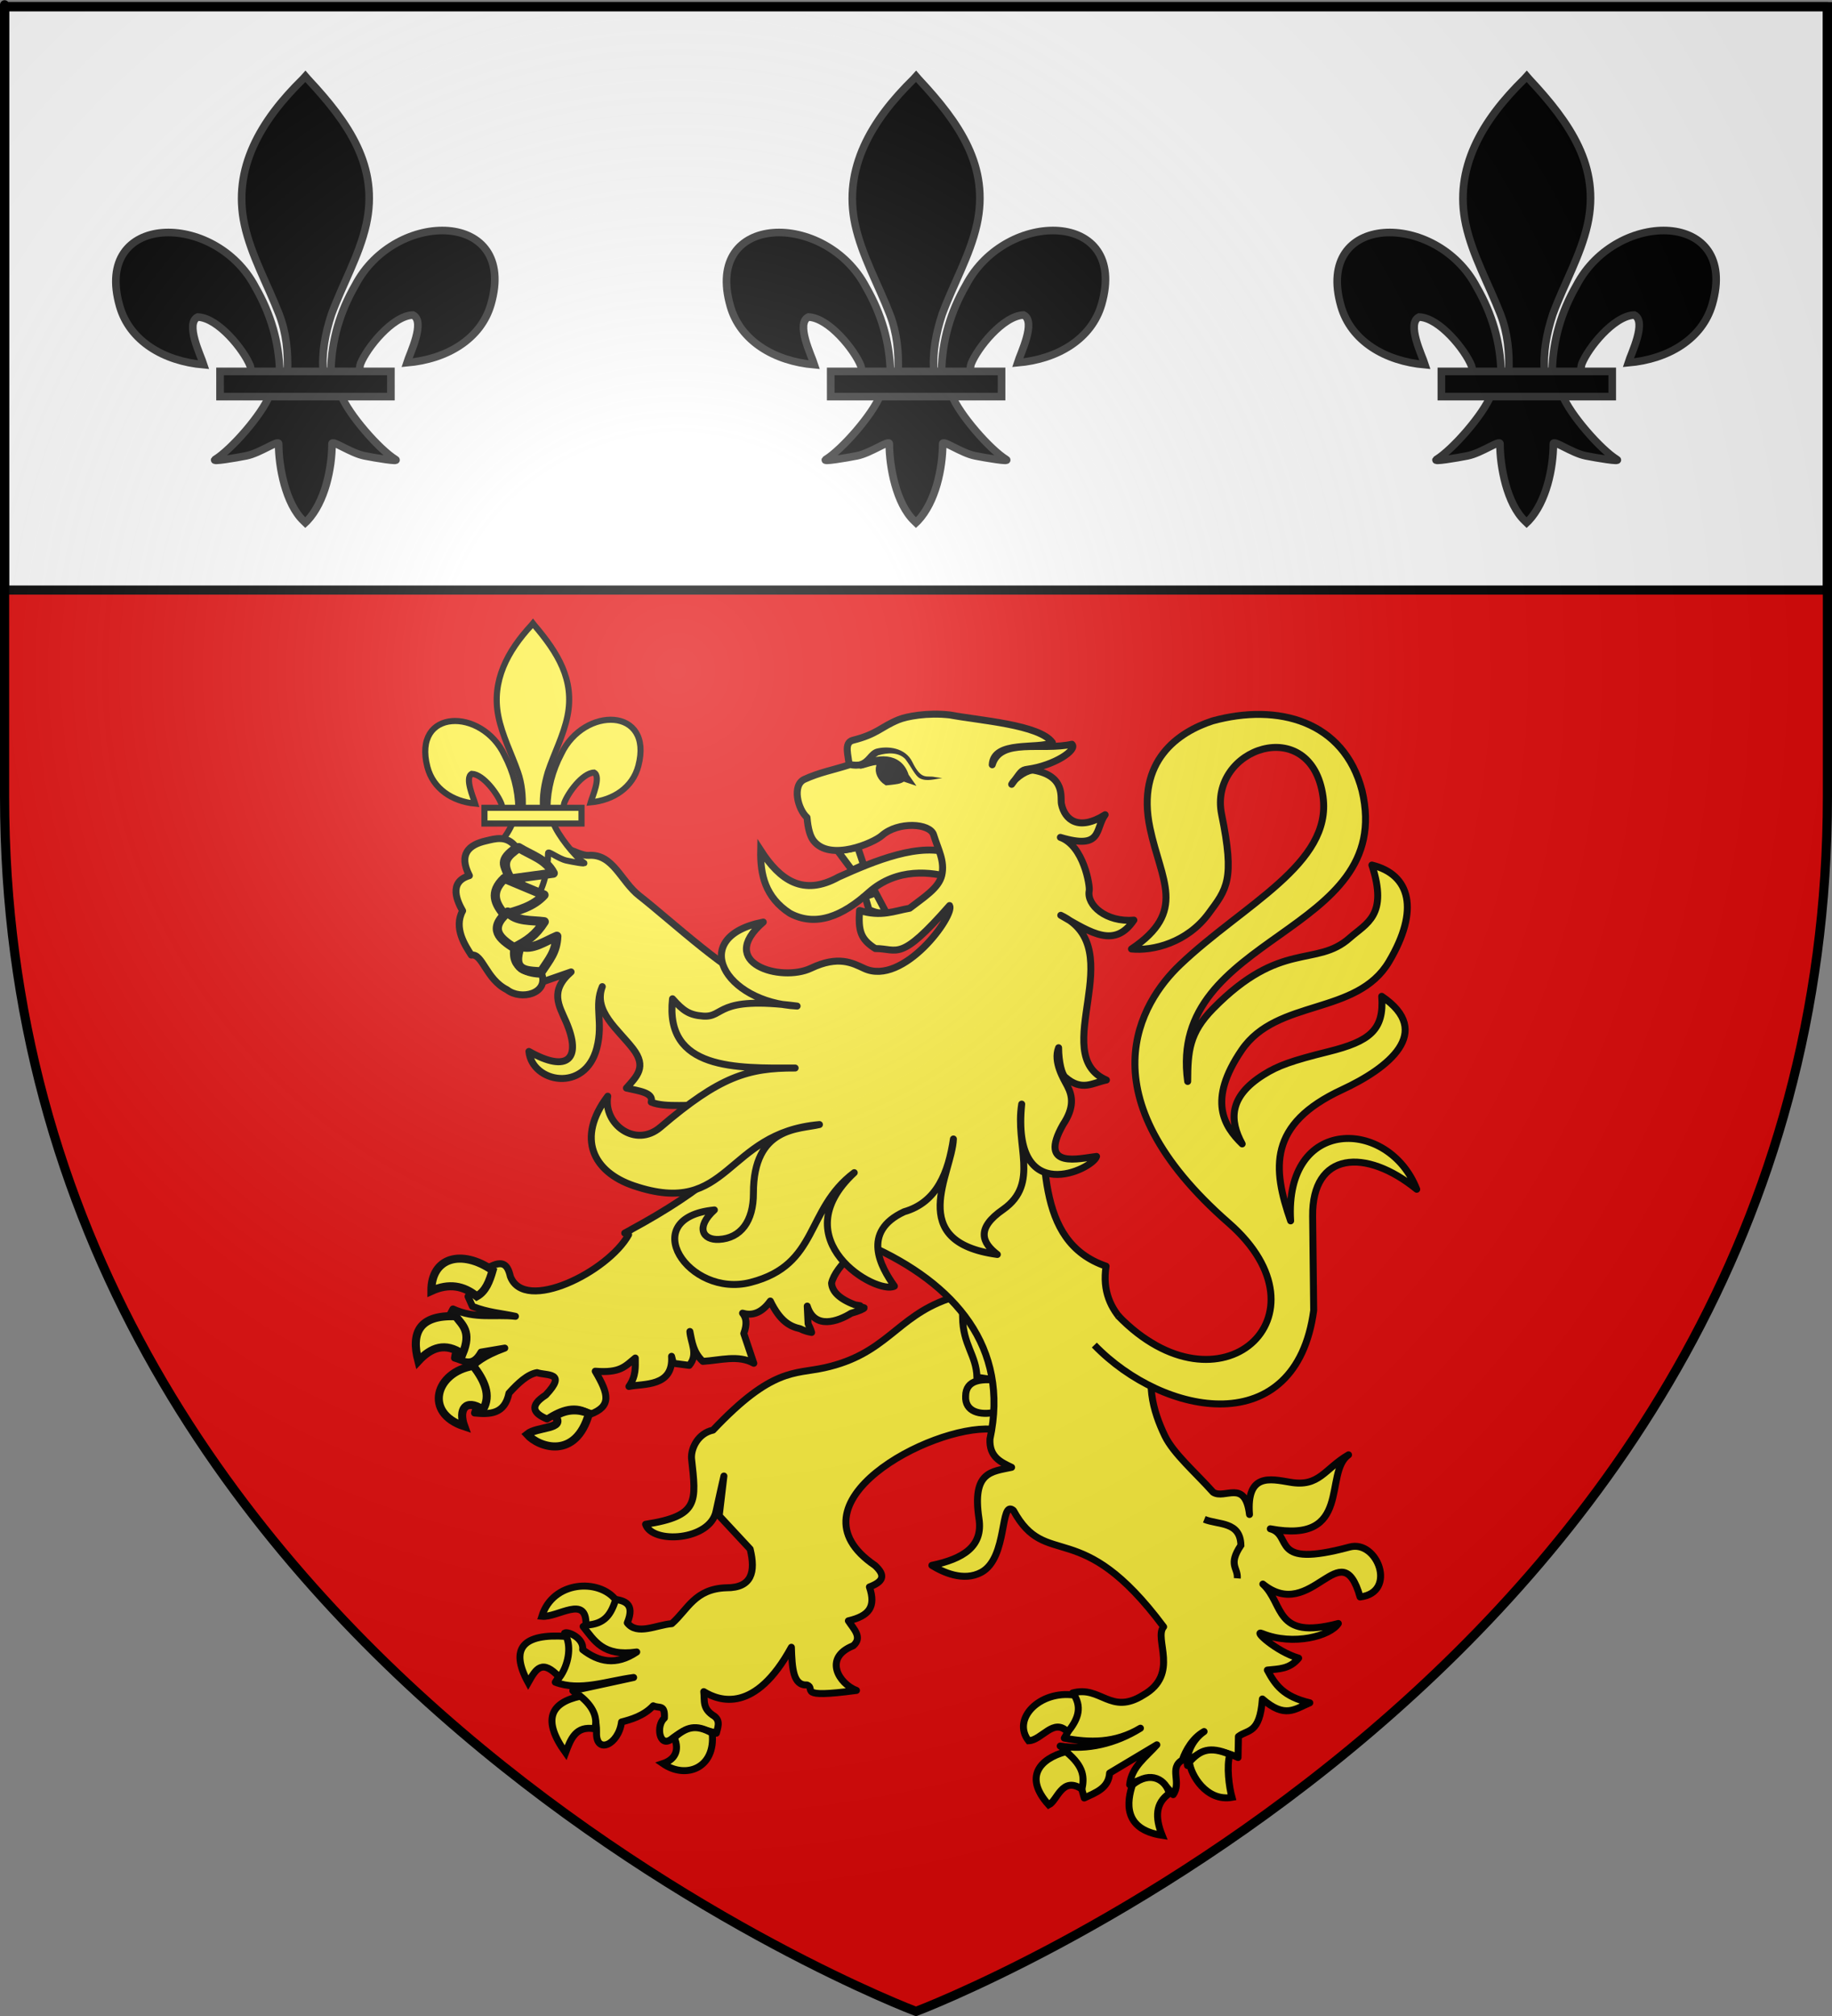<?xml version="1.0" encoding="UTF-8" standalone="no"?>
<svg
   xmlns:dc="http://purl.org/dc/elements/1.1/"
   xmlns:cc="http://creativecommons.org/ns#"
   xmlns:rdf="http://www.w3.org/1999/02/22-rdf-syntax-ns#"
   xmlns:svg="http://www.w3.org/2000/svg"
   xmlns="http://www.w3.org/2000/svg"
   xmlns:xlink="http://www.w3.org/1999/xlink"
   xmlns:sodipodi="http://sodipodi.sourceforge.net/DTD/sodipodi-0.dtd"
   xmlns:inkscape="http://www.inkscape.org/namespaces/inkscape"
   height="660"
   width="600"
   version="1.0"
   id="svg2"
   sodipodi:version="0.32"
   inkscape:version="0.46"
   sodipodi:docname="Blason_ville_fr_Bessan_old_(Hérault).svg"
   sodipodi:docbase="D:\Mes documents\Renaud-Notre Lapin"
   inkscape:export-filename="/Users/olivier/Desktop/Blason Rouge/Blason_Vide_3D.png"
   inkscape:export-xdpi="144"
   inkscape:export-ydpi="144"
   inkscape:output_extension="org.inkscape.output.svg.inkscape">
  <rect width="100%" height="100%" fill="#808080" stroke="none"/>
  <sodipodi:namedview
     inkscape:window-height="977"
     inkscape:window-width="1280"
     inkscape:pageshadow="2"
     inkscape:pageopacity="0.0"
     guidetolerance="10.0"
     gridtolerance="10.0"
     objecttolerance="10.0"
     borderopacity="1.0"
     bordercolor="#666666"
     pagecolor="#ffffff"
     id="base"
     showgrid="false"
     height="660px"
     inkscape:zoom="1.1621207"
     inkscape:cx="300.00013"
     inkscape:cy="330.00014"
     inkscape:window-x="-4"
     inkscape:window-y="-4"
     inkscape:current-layer="layer4"
     inkscape:object-nodes="true" />
  <desc
     id="desc4">Flag of Canton of Valais (Wallis)</desc>
  <defs
     id="defs6">
    <linearGradient
       id="linearGradient2893">
      <stop
         style="stop-color:white;stop-opacity:0.314;"
         offset="0"
         id="stop2895" />
      <stop
         id="stop2897"
         offset="0.19"
         style="stop-color:white;stop-opacity:0.251;" />
      <stop
         style="stop-color:#6b6b6b;stop-opacity:0.125;"
         offset="0.6"
         id="stop2901" />
      <stop
         style="stop-color:black;stop-opacity:0.125;"
         offset="1"
         id="stop2899" />
    </linearGradient>
    <radialGradient
       inkscape:collect="always"
       xlink:href="#linearGradient2893"
       id="radialGradient3163"
       gradientUnits="userSpaceOnUse"
       gradientTransform="matrix(1.353,0,0,1.349,-77.629,-85.747)"
       cx="221.445"
       cy="226.331"
       fx="221.445"
       fy="226.331"
       r="300" />
    <g
       id="f">
      <rect
         id="rect1964"
         style="fill:#28166f"
         y="-30"
         x="-50"
         height="60"
         width="100" />
      <g
         id="g1966"
         style="fill:#ffffff"
         transform="translate(0,-20)">
        <path
           id="path1968"
           d="M -1.212,27.818 C -1.212,22.175 -2.091,20.471 -4.542,13.98 C -5.709,10.888 -5.024,7.103 -2.858,3.601 C -2.082,2.346 -1.114,1.214 0,0 C 1.114,1.214 2.082,2.346 2.858,3.601 C 5.024,7.103 5.709,10.888 4.542,13.98 C 2.091,20.471 1.212,22.175 1.212,27.818 L -1.212,27.818 z" />
        <path
           id="rwi"
           d="M 2.922,27.672 C 2.922,21.721 5.239,17.829 8.501,16.66 C 9.949,16.141 11.808,16.387 13.519,18.107 C 15.638,20.236 16.255,26.1 10.036,27.228 C 10.694,26.272 10.655,24.147 9.322,23.441 C 8.331,22.916 7.209,23.188 6.646,23.564 C 5.822,24.116 4.917,25.67 4.967,27.672 L 2.922,27.672 z" />
        <path
           id="path1971"
           d="M 1.777,30.183 C 1.79,32.191 2.795,33.518 4.516,34.257 C 4.295,34.955 3.257,36.378 1.831,36.281 C 1.55,37.787 1.282,38.632 0,40 C -1.282,38.632 -1.55,37.787 -1.831,36.281 C -3.257,36.378 -4.295,34.955 -4.516,34.257 C -2.795,33.518 -1.79,32.191 -1.777,30.183 L 1.777,30.183 z" />
        <use
           xlink:href="#rwi"
           height="400"
           width="800"
           y="0"
           x="0"
           id="use1973"
           transform="scale(-1,1)" />
        <rect
           id="rect1975"
           y="27.331"
           x="-7.923"
           height="3.218"
           width="15.846" />
      </g>
    </g>
    <g
       id="s">
      <g
         id="c">
        <path
           id="t"
           d="M 0,0 L 0,1 L 0.5,1 L 0,0 z"
           transform="matrix(0.951,0.309,-0.309,0.951,0,-1)" />
        <use
           xlink:href="#t"
           transform="scale(-1,1)"
           id="use2144"
           x="0"
           y="0"
           width="810"
           height="540" />
      </g>
      <g
         id="a">
        <use
           xlink:href="#c"
           transform="matrix(0.309,0.951,-0.951,0.309,0,0)"
           id="use2147"
           x="0"
           y="0"
           width="810"
           height="540" />
        <use
           xlink:href="#c"
           transform="matrix(-0.809,0.588,-0.588,-0.809,0,0)"
           id="use2149"
           x="0"
           y="0"
           width="810"
           height="540" />
      </g>
      <use
         xlink:href="#a"
         transform="scale(-1,1)"
         id="use2151"
         x="0"
         y="0"
         width="810"
         height="540" />
    </g>
    <g
       id="s-4">
      <g
         id="c-6">
        <path
           id="t-0"
           d="M 0,0 L 0,1 L 0.5,1 L 0,0 z"
           transform="matrix(0.951,0.309,-0.309,0.951,0,-1)" />
        <use
           xlink:href="#t-0"
           transform="scale(-1,1)"
           id="use2144-7"
           x="0"
           y="0"
           width="810"
           height="540" />
      </g>
      <g
         id="a-1">
        <use
           xlink:href="#c-6"
           transform="matrix(0.309,0.951,-0.951,0.309,0,0)"
           id="use2147-7"
           x="0"
           y="0"
           width="810"
           height="540" />
        <use
           xlink:href="#c-6"
           transform="matrix(-0.809,0.588,-0.588,-0.809,0,0)"
           id="use2149-7"
           x="0"
           y="0"
           width="810"
           height="540" />
      </g>
      <use
         xlink:href="#a-1"
         transform="scale(-1,1)"
         id="use2151-7"
         x="0"
         y="0"
         width="810"
         height="540" />
    </g>
  </defs>
  <g
     inkscape:groupmode="layer"
     id="layer3"
     inkscape:label="Fond écu"
     style="display:inline">
    <path
       id="path2855"
       style="fill:#e20909;fill-opacity:1;fill-rule:evenodd;stroke:none;stroke-width:1px;stroke-linecap:butt;stroke-linejoin:miter;stroke-opacity:1"
       d="M 300,658.5 C 300,658.5 598.5,546.18 598.5,260.728 C 598.5,-24.723 598.5,2.176 598.5,2.176 L 1.5,2.176 L 1.5,260.728 C 1.5,546.18 300,658.5 300,658.5 z"
       sodipodi:nodetypes="cccccc" />
    <g
       id="g3714"
       transform="translate(212.95,-619.159)" />
    <g
       id="layer9"
       inkscape:label="Fond d'écu"
       transform="translate(212.95,-619.159)">
      <g
         transform="matrix(2,0,0,2,-732.892,-1853.188)"
         inkscape:label="Meubles"
         id="g2807" />
      <g
         transform="matrix(2,0,0,2,1696.976,-413.55)"
         inkscape:label="Meubles"
         id="g4626" />
      <g
         id="g5271"
         inkscape:label="Meubles"
         transform="matrix(2,0,0,2,-732.892,-453.188)" />
      <g
         id="g5273"
         inkscape:label="Reflet final"
         transform="matrix(2,0,0,2,-732.892,-453.188)" />
      <g
         id="g5275"
         inkscape:label="Contour final"
         transform="matrix(2,0,0,2,-732.892,-453.188)" />
    </g>
    <g
       id="layer6"
       inkscape:label="Reflet final"
       transform="translate(212.95,-619.159)" />
    <g
       id="layer5"
       inkscape:label="Contour final"
       transform="translate(212.95,-619.159)" />
    <rect
       style="opacity:1;fill:#ffffff;fill-opacity:1;stroke:#000000;stroke-width:3;stroke-linecap:round;stroke-linejoin:round;stroke-miterlimit:4;stroke-dasharray:none;stroke-opacity:1"
       id="rect3444"
       width="597"
       height="191"
       x="1.5"
       y="2.176" />
    <g
       transform="matrix(1.952,0,0,1.952,-1161.604,-1621.006)"
       inkscape:label="Meubles"
       id="g5041" />
    <g
       transform="matrix(1.952,0,0,1.952,1209.948,-215.919)"
       inkscape:label="Meubles"
       id="g5043" />
  </g>
  <g
     inkscape:groupmode="layer"
     id="layer4"
     inkscape:label="Meubles">
    <g
       id="g6237">
      <path
         style="fill:#fcef3c;fill-opacity:1;stroke:#000000;stroke-width:2.28;stroke-miterlimit:4;stroke-dasharray:none;stroke-opacity:1"
         d="M 249.131,278.385 C 248.975,286.359 250.615,293.745 258.726,299.015 C 267.229,303.522 275.899,299.958 284.626,292.073 C 293.849,283.963 304.943,285.386 311.949,287.397 C 313.102,283.646 311.687,282.122 312.001,279.611 C 301.529,275.473 286.281,281.895 274.673,287.108 C 263.052,293.564 255.435,288.154 249.131,278.385 z"
         id="path5515"
         sodipodi:nodetypes="ccccccc" />
      <path
         sodipodi:nodetypes="cscccsccccccccccccccccccccccccccccccccc"
         id="path5517"
         d="M 310.513,425.226 C 293.391,431.24 290.37,443.304 269.993,447.791 C 260.135,449.962 252.961,447.646 233.525,468.191 C 228.629,469.247 226.299,474.054 226.478,477.433 C 228.03,491.642 229.073,496.306 211.433,499.023 C 213.582,505.578 232.646,504.427 234.532,494.69 C 234.827,493.168 237.09,483.227 237.09,483.227 L 235.545,496.236 L 245.681,507.138 C 247.524,514.659 246.225,519.842 237.915,519.811 C 227.517,520.119 225.222,527.022 220.019,531.557 C 215.023,531.945 208.674,535.488 205.443,531.295 C 208.123,524.805 204.348,524.051 201.109,523.52 C 200.144,527.455 196.394,530.296 190.979,532.484 C 194.675,537.076 197.481,542.415 208.538,540.83 C 201.74,545.411 195.983,544.05 190.828,540.059 C 191.319,536.224 185.867,533.962 184.901,534.648 C 187.237,540.687 185.219,545.84 181.862,550.721 C 189.924,553.815 198.886,550.307 207.525,549.176 L 187.603,553.503 C 191.024,557.02 195.54,559.201 195.369,567.103 C 195.096,574.546 202.604,571.243 203.56,563.745 C 206.573,562.94 210.737,561.827 213.941,558.449 C 215.989,559.392 217.827,557.877 217.599,562.467 C 214.771,564.94 215.939,572.065 219.687,569.498 C 225.399,564.987 228.28,565.545 234.626,567.413 C 234.953,565.764 236.109,563.534 234,561.885 C 229.887,559.37 230.85,556.899 230.486,553.812 C 235.663,556.961 247.29,561.028 259.188,539.284 C 259.416,546.163 259.741,551.876 264.294,551.626 C 267.478,552.766 260.282,556.133 280.503,553.413 C 274.84,551.294 269.473,542.748 279.442,538.781 C 282.572,536.064 279.622,533.347 277.847,530.63 C 284.617,529.032 286.978,526.087 284.744,519.544 C 289.2,517.84 290.217,515.864 286.577,512.513 C 256.715,492.261 304.708,466.558 324.696,467.882 L 341.579,457.991 L 330.774,424.299 L 310.513,425.226 z"
         style="fill:#fcef3c;fill-opacity:1;stroke:#000000;stroke-width:2.28;stroke-linejoin:round;stroke-miterlimit:4;stroke-dasharray:none;stroke-opacity:1" />
      <path
         sodipodi:nodetypes="cccccc"
         id="path5523"
         d="M 315.241,431.057 C 315.355,440.43 319.744,443.489 319.968,450.882 L 328.532,452.16 C 321.502,451.065 316.309,451.636 316.254,457.064 C 315.986,462.195 320.983,463.457 326.046,462.318 C 332.224,441.931 319.072,429.86 315.241,431.057 z"
         style="fill:#fcef3c;fill-opacity:1;stroke:#000000;stroke-width:2.28;stroke-miterlimit:4;stroke-dasharray:none;stroke-opacity:1" />
      <path
         sodipodi:nodetypes="cccccscscsccccccscccccccccccccccccccccccccccccccccccccccsccccccscscccccccccccccccccccccscccscccccsccccssc"
         id="path8886"
         d="M 175.005,274.875 C 174.614,274.903 174.216,274.975 173.849,275.062 L 159.801,299.357 L 173.755,322.812 L 187.036,318.188 C 179.884,324.409 183.118,329.27 185.349,334.406 C 190.658,346.632 186.011,351.422 173.224,344.219 C 174.222,354.414 191.62,357.982 195.474,343.062 C 197.666,334.578 194.487,329.421 197.255,323 C 194.26,331.052 202.358,336.911 207.318,343.344 C 211.934,349.332 208.54,352.383 205.161,356.219 C 209.132,357.17 214.164,357.642 213.286,360.812 C 217.748,362.786 227.149,361.363 231.661,362.094 L 235.13,383.906 L 234.63,384.062 C 227.657,390.098 218.262,396.26 206.693,402.531 C 206.689,402.54 206.696,402.554 206.693,402.562 C 205.998,402.94 205.294,403.313 204.599,403.688 L 205.88,404.219 C 199.143,416.388 171.759,430.014 167.161,417.906 C 166.19,413.789 164.566,412.05 158.693,415.75 C 158.124,418.515 159.163,421.129 153.286,424.438 L 154.724,427.688 C 159.946,429.731 164.151,429.919 168.818,430.938 C 162.01,430.194 155.725,431.899 148.349,428.531 L 146.724,431.562 C 153.676,435.9 149.323,440.257 148.849,444.594 C 151.749,445.382 154.636,447.87 157.536,442.656 L 165.318,441.344 C 157.935,444.056 156.11,446.123 153.536,448.281 C 159.317,453.448 156.865,457.983 155.411,462.594 C 160.503,463.082 165.299,462.995 166.693,456.094 C 169.749,452.716 172.824,449.888 175.88,449.375 C 179.049,450.447 185.89,449.121 178.724,456.719 C 173.145,460.313 174.755,462.695 179.161,464.562 C 183.864,461.534 188.584,459.753 193.286,463.031 C 200.328,460.393 199.413,456.458 194.943,448.906 C 203.214,449.568 204.695,447.32 208.068,444.594 C 208.061,447.541 208.394,450.403 205.974,453.906 C 210.669,452.91 220.629,454.163 219.943,444.031 L 220.536,446.312 L 225.724,447 C 228.849,443.313 226.162,439.593 225.943,435.906 C 226.626,439.327 227.087,442.825 230.193,445.688 C 235.856,445.357 241.791,443.463 246.88,446.312 L 243.599,436.562 C 244.751,433.441 244.445,431.416 243.193,429.906 C 245.92,430.719 249.157,430.286 252.286,425.938 C 255.538,432.643 258.79,434.271 262.036,435 C 263.313,435.645 264.593,436.01 265.818,436.219 C 265.495,435.055 265.074,434.246 264.661,433.406 L 264.38,427.594 C 266.815,435.4 274.493,432.597 278.755,429.938 C 281.274,429.242 283.099,428.407 283.036,428.156 C 282.544,428.017 282.053,427.865 281.599,427.719 C 281.672,427.614 281.705,427.52 281.693,427.469 C 281.135,427.389 280.6,427.284 280.099,427.188 C 280.054,427.179 280.018,427.165 279.974,427.156 C 274.731,425.177 272.505,422.692 272.349,420.062 C 272.976,417.208 275.621,413.959 278.599,411 C 280.278,409.766 282.19,408.593 284.255,407.531 C 313.025,420.222 330.652,441.204 324.224,471.125 C 323.959,476.895 327.629,478.626 331.318,480.375 C 324.748,481.812 318.28,481.712 320.63,497.219 C 322.011,506.334 315.37,510.349 305.193,512.469 C 308.736,514.675 315.543,517.896 321.38,514.75 C 330.223,509.984 327.364,490.68 331.911,494.5 C 342.805,514.4 353.684,495.748 381.099,532.594 C 377.779,536.419 386.494,548.085 374.474,554.906 C 363.692,561.69 360.538,551.715 351.286,554.25 C 352.516,559.876 351.831,563.817 348.568,569.031 C 356.888,570.596 365.185,570.76 373.505,565.781 C 365.334,570.852 356.1,573.019 347.224,571.625 C 352.167,574.409 353.369,582.873 355.099,588.625 C 358.907,586.852 363.078,585.423 363.411,580.469 L 378.88,571.219 C 375.368,575.217 370.581,578.383 369.974,584.281 C 376.156,580.654 380.627,582.636 384.224,587.531 C 387.095,583.442 382.757,578.847 387.224,576.219 C 388.304,572.995 390.686,568.916 394.349,566.875 C 390.141,569.776 388.351,574.846 388.911,578 C 388.425,576.478 394.576,570.262 405.474,575.375 L 405.599,568.5 C 408.599,566.117 412.588,567.831 413.443,556.219 C 420.872,562.69 424.021,559.535 428.974,557.469 C 420.307,555.413 417.672,551.632 415.068,546.75 C 418.917,546.337 422.345,546.465 425.318,542.844 C 417.85,540.659 410.22,533.513 413.349,534.781 C 423.626,538.947 435.739,535.551 438.318,531.5 C 417.192,537.105 420.671,525.079 413.599,518.594 C 429.651,531.587 439.2,500.993 445.443,522.812 C 457.684,521.395 451.165,503.997 442.005,506.469 C 415.358,513.66 423.716,502.598 416.036,500.5 C 443.126,505.575 433.354,482.151 441.661,476.281 C 433.703,480.92 432.135,486.937 422.505,485.25 C 415.98,484.161 408.188,482.196 409.224,495.812 C 407.806,484.044 401.115,491.014 397.318,488.531 C 391.525,482.051 384.3,475.864 381.505,470.062 C 377.647,462.053 374.509,451.468 379.724,441.25 C 374.221,437.697 359.655,430.958 362.255,414.531 C 338.35,406.35 342.971,377.717 340.036,354.156 L 248.036,321.375 C 240.859,321.003 219.385,301.047 209.443,293.312 C 203.267,288.508 200.845,279.457 192.755,280.031 C 189.226,280.282 180.87,274.45 175.005,274.875 z"
         style="fill:#fcef3c;fill-opacity:1;stroke:#000000;stroke-width:2.28;stroke-linejoin:round;stroke-miterlimit:4;stroke-dasharray:none;stroke-opacity:1" />
      <path
         sodipodi:nodetypes="cssssscscccsscsscsscsccscc"
         id="path5521"
         d="M 366.209,430.76 C 399.371,464.985 437.259,430.852 402.442,400.405 C 354.707,358.661 373.563,328.162 386.449,315.878 C 407.153,296.141 436.353,282.887 433.303,260.797 C 429.511,233.328 395.636,244.852 400.105,266.673 C 404.502,288.149 401.758,291.065 395.819,299.093 C 388.786,308.6 377.635,311.397 370.571,310.676 C 388.939,298.328 380.261,288.382 376.635,271.091 C 372.003,249.002 386.01,239.645 397.083,236.019 C 418.532,230.12 440.226,236.009 446.092,258.878 C 457.298,306.505 382.08,305.376 388.976,354.045 C 389.025,344.119 389.476,338.183 397.283,330.228 C 419.55,307.536 430.997,316.89 442.074,307.048 C 447.49,302.235 454.721,299.744 449.306,283.202 C 461.958,286.294 464.952,297.906 454.92,314.817 C 444.372,332.596 418.268,326.813 406.688,343.739 C 395.341,360.326 400.976,368.789 406.828,374.496 C 402.628,366.796 402.381,359.073 413.803,351.873 C 418.596,348.85 423.065,347.267 435.072,344.283 C 448.599,340.922 453.376,337.228 452.523,326.174 C 469.793,337.854 454.624,349.755 439.558,356.741 C 415.227,368.022 416.745,382.541 422.7,399.692 C 420.569,365.305 454.883,365.971 463.995,389.35 C 447.298,375.758 429.663,376.994 429.902,398.186 L 430.249,429.017 C 424.488,471.831 381.32,464.014 358.409,440.346"
         style="fill:#fcef3c;fill-opacity:1;stroke:#000000;stroke-width:2.28;stroke-linejoin:round;stroke-miterlimit:4;stroke-dasharray:none;stroke-opacity:1" />
      <path
         sodipodi:nodetypes="ccc"
         id="path5525"
         d="M 394.424,497.401 C 399.118,499.305 406.222,498 406.411,505.902 C 402.075,512.394 405.516,513.192 405.229,516.72"
         style="opacity:0.98;fill:none;fill-opacity:1;stroke:#000000;stroke-width:2.28;stroke-miterlimit:4;stroke-dasharray:none;stroke-opacity:1" />
      <g
         transform="translate(692.38,14)"
         id="g5194">
        <path
           style="fill:#fcef3c;fill-opacity:1;stroke:#000000;stroke-width:2.28;stroke-linejoin:miter;stroke-miterlimit:4;stroke-dasharray:none;stroke-opacity:1"
           d="M -490.728,509.758 C -496.191,502.758 -511.311,503.456 -514.92,515.144 C -509.74,515.66 -500.134,507.842 -500.476,518.047 C -494.164,517.692 -492.338,514.48 -490.728,509.758 z"
           id="path5549"
           sodipodi:nodetypes="cccc" />
        <path
           style="fill:#fcef3c;fill-opacity:1;stroke:#000000;stroke-width:2.28;stroke-miterlimit:4;stroke-dasharray:none;stroke-opacity:1"
           d="M -509.128,535.15 C -514.812,529.046 -516.774,532.197 -519.391,536.855 C -525.614,525.484 -520.942,520.762 -506.95,521.728 C -505.281,525.311 -506.171,531.035 -509.128,535.15 z"
           id="path5551"
           sodipodi:nodetypes="cccc" />
        <path
           style="fill:#fcef3c;fill-opacity:1;stroke:#000000;stroke-width:2.28;stroke-miterlimit:4;stroke-dasharray:none;stroke-opacity:1"
           d="M -502.284,541.304 C -512.233,543.436 -514.81,549.142 -507.144,559.811 C -505.482,555.354 -503.833,550.881 -497.619,551.981 C -496.491,548.34 -498.156,544.624 -502.284,541.304 z"
           id="path5553"
           sodipodi:nodetypes="cccc" />
        <path
           style="fill:#fcef3c;fill-opacity:1;stroke:#000000;stroke-width:2.28;stroke-miterlimit:4;stroke-dasharray:none;stroke-opacity:1"
           d="M -471.569,554.828 C -469.622,559.368 -471.637,562.166 -475.262,563.37 C -467.737,568.579 -457.969,564.864 -459.127,553.404 C -464.53,550.348 -467.544,551.423 -471.569,554.828 z"
           id="path5555"
           sodipodi:nodetypes="cccc" />
      </g>
      <g
         transform="translate(692.38,14)"
         id="g5204">
        <path
           style="fill:#fcef3c;fill-opacity:1;stroke:#000000;stroke-width:2.28;stroke-miterlimit:4;stroke-dasharray:none;stroke-opacity:1"
           d="M -340.542,540.948 C -337.77,545.596 -339.783,549.4 -342.68,553.049 C -347.311,548.161 -351.184,555.767 -355.511,555.896 C -361.108,548.723 -351.829,539.311 -340.542,540.948 z"
           id="path5559"
           sodipodi:nodetypes="cccc" />
        <path
           style="fill:#fcef3c;fill-opacity:1;stroke:#000000;stroke-width:2.28;stroke-miterlimit:4;stroke-dasharray:none;stroke-opacity:1"
           d="M -338.015,571.734 C -337.333,568.085 -337.071,564.54 -343.264,559.455 C -351.874,561.777 -357.147,567.781 -348.901,576.895 C -346.04,575.505 -344.604,567.357 -338.015,571.734 z"
           id="path5561"
           sodipodi:nodetypes="cccc" />
        <path
           style="fill:#fcef3c;fill-opacity:1;stroke:#000000;stroke-width:2.28;stroke-miterlimit:4;stroke-dasharray:none;stroke-opacity:1"
           d="M -321.491,570.31 C -315.45,565.394 -310.399,568.864 -309.438,573.157 C -313.96,576.31 -314.128,580.95 -311.77,586.86 C -324.834,584.876 -323.217,575.554 -321.491,570.31 z"
           id="path5563"
           sodipodi:nodetypes="cccc" />
        <path
           style="fill:#fcef3c;fill-opacity:1;stroke:#000000;stroke-width:2.28;stroke-miterlimit:4;stroke-dasharray:none;stroke-opacity:1"
           d="M -289.609,560.345 C -290.701,564.332 -289.874,570.905 -288.893,574.418 C -297.296,575.905 -302.48,566.937 -302.828,562.836 C -299.326,558.948 -296.22,557.592 -289.609,560.345 z"
           id="path5565"
           sodipodi:nodetypes="cccc" />
      </g>
      <path
         sodipodi:nodetypes="ccccc"
         style="fill:#fcef3c;fill-opacity:1;stroke:#000000;stroke-width:2.28;stroke-miterlimit:4;stroke-dasharray:none;stroke-opacity:1"
         d="M 290.384,299.068 L 286.814,292.33 L 283.337,293.532 L 284.595,297.827 C 287.848,299.233 287.631,298.661 290.384,299.068 z"
         id="path5567" />
      <path
         sodipodi:nodetypes="ccccc"
         id="path5569"
         d="M 274.384,278.611 L 280.924,277.421 L 282.846,283.138 L 279.06,284.874 L 274.384,278.611 z"
         style="fill:#fcef3c;fill-opacity:1;stroke:#000000;stroke-width:2.28;stroke-miterlimit:4;stroke-dasharray:none;stroke-opacity:1" />
      <path
         sodipodi:nodetypes="csscscssccccscssccscccscscccccccccscsscscsccsccssccccss"
         id="path5571"
         d="M 305.771,273.304 C 304.604,269.484 294.169,268.826 288.81,273.559 C 286.119,275.936 271.845,282.206 266.441,275.226 C 265.311,273.766 264.603,271.203 264.308,267.632 C 261.252,264.932 259.354,257.034 263.43,255.144 C 268.265,252.904 273.18,251.994 278.056,250.419 C 278.017,247.717 276.158,243.145 279.329,242.347 C 287.341,240.331 288.382,238.065 294.187,235.653 C 296.938,234.51 303.738,233.241 311.066,234.057 C 320.904,235.902 340.417,237.225 344.653,243.072 C 340.003,245.445 325.397,242.207 324.967,250.375 C 327.642,241.398 341.167,245.866 351.053,243.651 C 353.029,245.464 345.26,250.646 336.615,251.818 C 334.276,252.135 334.446,252.719 331.331,256.769 C 332.726,254.253 336.827,251.85 338.573,252.164 C 349.13,254.059 347.208,261.176 347.642,263.246 C 348.72,268.38 353.228,272.213 361.95,266.726 C 358.531,271.367 361.26,278.321 347.285,274.142 C 354.947,276.88 357.029,290.075 356.732,291.576 C 355.802,296.274 362.26,302.028 371.357,301.223 C 365.129,310.404 357.734,305.673 347.41,299.649 C 370.571,310.676 342.941,345.152 362.363,353.586 C 357.953,354.429 354.332,357.505 348.797,352.581 C 347.795,351.689 346.73,347.829 346.701,343.01 C 344.838,347.663 348.45,353.357 349.617,355.621 C 351.293,358.869 351.868,362.591 348.167,368.156 C 339.705,383.074 353.839,379.156 359.136,378.591 C 358.01,382.714 331.181,395.804 334.617,361.462 C 332.374,374.98 340.636,387.397 328.599,395.916 C 319.411,402.245 321.755,406.938 326.634,410.691 C 296.296,406.562 311.821,384.135 312.253,372.881 C 310.621,383.645 306.97,393.605 296.122,396.704 C 281.942,403.281 288.501,414.831 292.93,421.063 C 287.111,424.048 256.072,405.993 279.776,383.906 C 263.595,396.054 268.343,414.014 245.864,419.819 C 225.38,425.109 208.202,398.623 233.964,396.113 C 227.667,401.847 230.196,406.044 235.47,405.761 C 242.596,405.378 246.77,399.826 246.753,390.638 C 246.71,368.669 261.836,369.764 268.377,368.156 C 237.203,370.84 239.127,398.908 207.554,388.195 C 194.243,383.678 188.649,372.611 199.044,358.877 C 197.485,367.983 208.109,376.029 216.323,369.006 C 235.747,352.399 245.046,349.584 260.419,349.649 C 241.166,349.73 217.667,350.375 220.255,326.982 C 223.729,330.913 225.76,332.325 230.276,332.65 C 237.499,333.17 234.024,325.888 261.064,329.37 C 237.184,328.175 225.14,306.728 249.987,301.868 C 234.382,315.342 255.773,321.626 265.568,316.991 C 274.609,312.711 279.192,315.274 283.032,317.05 C 295.899,322.998 312.866,299.506 310.997,296.465 C 294.554,315.213 294.22,310.529 286.667,310.536 C 281.836,307.47 281.062,304.726 281.513,298.065 C 288.627,300.285 293.022,298.184 297.907,297.345 C 302.426,293.827 307.472,290.776 308.432,286.569 C 309.503,281.879 307.242,278.121 305.771,273.304 z"
         style="fill:#fcef3c;fill-opacity:1;stroke:#000000;stroke-width:2.28;stroke-linejoin:round;stroke-miterlimit:4;stroke-dasharray:none;stroke-opacity:1" />
      <path
         sodipodi:nodetypes="ccccccscc"
         id="path5573"
         style="fill:#000000;stroke:#000000;stroke-width:1.824"
         d="M 281.642,250.761 C 287.031,247.612 294.652,247.005 296.76,254.054 L 297.799,255.53 L 295.853,254.878 C 294.794,255.805 293.283,255.832 291.922,256.026 L 290.335,256.192 C 288.294,254.871 287.298,252.629 287.879,250.927 C 288.886,247.981 283.207,250.714 281.642,250.761 L 281.642,250.761 z" />
      <path
         sodipodi:nodetypes="cccccccsccsc"
         id="path5579"
         d="M 286.837,245.16 C 284.261,246.137 283.874,248.711 281.185,249.34 C 280.026,249.466 278.976,249.245 278.976,249.245 L 278.525,251.477 C 278.525,251.477 279.858,251.767 281.422,251.596 C 284.591,251.627 285.31,248.534 287.669,247.274 C 290.606,246.394 294.251,246.167 296.504,248.509 C 298.759,251.512 299.746,254.041 301.294,254.822 C 303.55,255.962 306.171,254.995 308.609,254.746 L 306.194,254.399 C 303.539,253.776 301.829,255.684 298.8,249.452 C 296.5,244.721 290.655,244.099 286.837,245.16 z"
         style="fill:#000000;fill-opacity:1;stroke:none;stroke-width:3;stroke-linecap:round;stroke-linejoin:round;stroke-miterlimit:4;stroke-dasharray:none;stroke-opacity:1" />
      <g
         transform="translate(692.38,14)"
         id="g5184">
        <path
           sodipodi:nodetypes="cccc"
           id="path4269"
           d="M -536.242,410.386 C -540.492,406.898 -545.367,405.989 -551.101,408.62 C -551.143,397.653 -541.21,394.874 -531.042,401.908 C -532.067,405.408 -533.268,408.74 -536.242,410.386 z"
           style="fill:#fcef3c;fill-opacity:1;stroke:#000000;stroke-width:2.641;stroke-miterlimit:4;stroke-dasharray:none;stroke-opacity:1" />
        <path
           sodipodi:nodetypes="cccc"
           id="path4271"
           d="M -555.373,431.581 C -557.855,422.171 -554.975,416.454 -543.115,416.921 C -540.982,419.841 -537.82,421.871 -540.886,429.285 C -546.542,425.333 -551.199,427.079 -555.373,431.581 z"
           style="fill:#fcef3c;fill-opacity:1;stroke:#000000;stroke-width:2.641;stroke-miterlimit:4;stroke-dasharray:none;stroke-opacity:1" />
        <path
           sodipodi:nodetypes="cccc"
           id="path4273"
           d="M -537.357,433.171 C -533.766,437.939 -531.408,442.708 -534.199,447.477 C -540.009,443.682 -542.302,447.52 -540.329,452.953 C -553.733,448.569 -549.691,435.141 -537.357,433.171 z"
           style="fill:#fcef3c;fill-opacity:1;stroke:#000000;stroke-width:2.641;stroke-miterlimit:4;stroke-dasharray:none;stroke-opacity:1" />
        <path
           sodipodi:nodetypes="cccc"
           id="path4275"
           d="M -510.61,449.597 C -506.62,447.21 -502.962,447.342 -499.466,448.714 C -503.807,464.084 -515.954,459.828 -519.712,455.602 C -516.557,452.983 -507.003,453.93 -510.61,449.597 z"
           style="fill:#fcef3c;fill-opacity:1;stroke:#000000;stroke-width:2.641;stroke-miterlimit:4;stroke-dasharray:none;stroke-opacity:1" />
      </g>
    </g>
    <g
       style="display:inline;stroke:#313131"
       id="g6180"
       transform="translate(11.255,6)">
      <path
         sodipodi:nodetypes="ccscscc"
         id="path5383"
         style="fill-opacity:1;fill-rule:evenodd;stroke:#313131;stroke-width:2.5;stroke-linecap:butt;stroke-linejoin:miter;stroke-miterlimit:4;stroke-dasharray:none;stroke-opacity:1;display:inline"
         d="M 297.109,115.258 C 297.359,105.346 300.057,96.132 305.08,87.401 C 318.229,62.251 358.394,62.852 349.54,93.611 C 346.277,104.945 335.194,111.607 322.028,112.749 C 322.978,109.763 328.205,99.205 323.986,97.139 C 317.238,97.371 308.859,107.972 306.845,113.028 C 306.554,113.753 306.635,114.592 306.31,115.306" />
      <path
         sodipodi:nodetypes="ccscscc"
         id="path5385"
         style="fill-opacity:1;fill-rule:evenodd;stroke:#313131;stroke-width:2.5;stroke-linecap:butt;stroke-linejoin:miter;stroke-miterlimit:4;stroke-dasharray:none;stroke-opacity:1"
         d="M 280.382,115.914 C 280.131,106.001 277.434,96.788 272.411,88.056 C 259.261,62.907 219.097,63.507 227.951,94.266 C 231.213,105.601 242.296,112.262 255.463,113.405 C 254.512,110.418 249.285,99.86 253.505,97.795 C 260.252,98.027 268.631,108.628 270.646,113.683 C 270.937,114.409 270.855,115.247 271.18,115.961" />
      <path
         sodipodi:nodetypes="csccccsccc"
         id="path5387"
         style="fill-opacity:1;fill-rule:nonzero;stroke:#313131;stroke-width:2.5;stroke-linecap:butt;stroke-linejoin:miter;stroke-miterlimit:4;stroke-dasharray:none;stroke-opacity:1"
         d="M 287.968,19.874 C 274.114,33.449 264.813,49.147 268.822,67.559 C 271.035,77.716 276.398,87.123 280.18,96.909 C 282.545,103.048 283.149,109.461 282.869,115.914 L 294.623,115.914 C 294.06,109.413 295.293,103.114 297.312,96.909 C 300.916,87.062 306.399,77.724 308.67,67.559 C 312.917,48.554 302.949,34.221 289.585,19.934 L 288.768,18.987 L 287.968,19.874 z" />
      <path
         sodipodi:nodetypes="cssscccssscc"
         id="path5389"
         style="fill-opacity:1;fill-rule:evenodd;stroke:#313131;stroke-width:2.5;stroke-linecap:butt;stroke-linejoin:miter;stroke-miterlimit:4;stroke-dasharray:none;stroke-opacity:1"
         d="M 277.006,123.439 C 274.549,129.699 264.53,141.165 259.209,144.434 C 257.828,145.281 265.806,143.945 269.378,143.234 C 274.063,142.3 280.152,137.762 280.009,139.364 C 279.996,146.698 282.264,158.935 288.177,164.559 L 288.737,165.101 L 289.315,164.559 C 295.225,158.291 297.453,147.272 297.483,139.364 C 297.34,137.762 303.43,142.3 308.114,143.234 C 311.686,143.945 319.664,145.281 318.284,144.434 C 312.962,141.165 302.949,129.699 300.491,123.439 L 277.006,123.439 z" />
      <rect
         id="rect5391"
         style="fill-opacity:1;stroke:#313131;stroke-width:2.5;stroke-miterlimit:4;stroke-dasharray:none;stroke-opacity:1"
         y="115.595"
         x="260.816"
         height="8.241"
         width="55.948" />
    </g>
    <use
       style="display:inline"
       x="0"
       y="0"
       xlink:href="#g6180"
       id="use6187"
       transform="translate(200,0)"
       width="600"
       height="660" />
    <use
       style="display:inline"
       x="0"
       y="0"
       xlink:href="#g6180"
       id="use6189"
       transform="translate(-200,0)"
       width="600"
       height="660" />
    <g
       style="display:inline"
       id="g5374"
       transform="translate(72.38,-18)">
      <path
         d="M 106.902,282.252 C 107.045,276.056 108.577,270.298 111.431,264.841 C 118.903,249.122 141.723,249.498 136.693,268.722 C 134.839,275.806 128.542,279.969 121.061,280.683 C 121.601,278.817 124.571,272.218 122.173,270.927 C 118.34,271.072 113.579,277.698 112.434,280.857 C 112.269,281.311 112.315,281.835 112.131,282.281"
         style="fill:#fcef3c;fill-opacity:1;fill-rule:evenodd;stroke:#000000;stroke-width:2;stroke-linecap:butt;stroke-linejoin:miter;stroke-miterlimit:4;stroke-dasharray:none;stroke-opacity:1;display:inline"
         id="path1876"
         sodipodi:nodetypes="ccscscc" />
      <path
         d="M 97.399,282.661 C 97.256,276.466 95.723,270.707 92.87,265.25 C 85.398,249.532 62.578,249.907 67.608,269.132 C 69.462,276.215 75.759,280.379 83.24,281.093 C 82.7,279.226 79.73,272.628 82.127,271.337 C 85.961,271.482 90.722,278.107 91.867,281.267 C 92.032,281.721 91.986,282.245 92.17,282.691"
         style="fill:#fcef3c;fill-opacity:1;fill-rule:evenodd;stroke:#000000;stroke-width:2;stroke-linecap:butt;stroke-linejoin:miter;stroke-miterlimit:4;stroke-dasharray:none;stroke-opacity:1"
         id="path1902"
         sodipodi:nodetypes="ccscscc" />
      <path
         d="M 101.709,222.636 C 93.837,231.121 88.552,240.932 90.831,252.439 C 92.088,258.788 95.135,264.667 97.284,270.783 C 98.627,274.62 98.971,278.628 98.812,282.661 L 105.49,282.661 C 105.17,278.598 105.871,274.661 107.018,270.783 C 109.066,264.629 112.181,258.792 113.471,252.439 C 115.884,240.561 110.221,231.603 102.628,222.674 L 102.164,222.082 L 101.709,222.636 z"
         style="fill:#fcef3c;fill-opacity:1;fill-rule:nonzero;stroke:#000000;stroke-width:2;stroke-linecap:butt;stroke-linejoin:miter;stroke-miterlimit:4;stroke-dasharray:none;stroke-opacity:1"
         id="path3734"
         sodipodi:nodetypes="csccccsccc" />
      <path
         d="M 95.481,287.364 C 94.085,291.277 88.392,298.443 85.368,300.486 C 84.584,301.016 89.117,300.181 91.146,299.736 C 93.808,299.153 97.268,296.316 97.187,297.317 C 97.179,301.901 98.468,309.55 101.828,313.064 L 102.146,313.403 L 102.474,313.064 C 105.832,309.147 107.098,302.26 107.115,297.317 C 107.034,296.316 110.494,299.153 113.156,299.736 C 115.185,300.181 119.718,301.016 118.934,300.486 C 115.91,298.443 110.221,291.277 108.824,287.364 L 95.481,287.364 z"
         style="fill:#fcef3c;fill-opacity:1;fill-rule:evenodd;stroke:#000000;stroke-width:2;stroke-linecap:butt;stroke-linejoin:miter;stroke-miterlimit:4;stroke-dasharray:none;stroke-opacity:1"
         id="path6395"
         sodipodi:nodetypes="cssscccssscc" />
      <rect
         width="31.789"
         height="5.15"
         x="86.281"
         y="282.462"
         style="fill:#fcef3c;fill-opacity:1;stroke:#000000;stroke-width:2;stroke-miterlimit:4;stroke-dasharray:none;stroke-opacity:1"
         id="rect4623" />
    </g>
    <g
       transform="translate(-705.62,14.357)"
       id="g10141">
      <path
         style="opacity:1;fill:#fcef3c;fill-opacity:1;stroke:#000000;stroke-width:2.28;stroke-linejoin:round;stroke-miterlimit:4;stroke-dasharray:none;stroke-opacity:1"
         d="M 864.635,260.959 C 859.227,262.223 855.698,265.237 859.353,272.312 C 852.305,274.404 855.469,280.929 857.137,283.83 C 854.077,289.495 858.065,295.326 859.983,298.318 C 863.666,297.701 864.792,306.251 871.656,309.656 C 876.298,313.286 885.251,310.874 883.065,304.582 C 878.736,304.566 872.692,302.97 873.938,295.906 C 872.729,294.652 871.629,294.01 870.656,293.844 C 868.947,292.195 867.539,290.424 869.25,287.281 C 869.818,286.719 870.237,284.896 870.683,283.977 C 870.246,282.218 869.708,282.211 868.906,281.594 C 868.294,279.719 869.274,275.908 872.865,273.393 C 869.93,268.935 868.799,266.991 874.612,262.942 C 871.491,258.97 867.827,260.213 864.635,260.959 z"
         id="path9397"
         sodipodi:nodetypes="cccccccccccccs" />
      <path
         style="opacity:1;fill:#fcef3c;fill-opacity:1;stroke:#000000;stroke-width:3;stroke-linecap:round;stroke-linejoin:round;stroke-miterlimit:4;stroke-dasharray:none;stroke-opacity:1"
         d="M 870.781,285.062 C 867.945,281.538 865.874,277.899 870.807,273.209 L 883.793,278.643 C 880.309,282.451 875.49,283.649 870.781,285.062 z"
         id="path9609"
         sodipodi:nodetypes="cccc" />
      <path
         sodipodi:nodetypes="cccc"
         id="path9611"
         d="M 873.938,295.906 C 869.461,292.988 865.375,289.842 871.904,284.228 C 874.667,287.432 879.6,286.839 883.872,287.402 C 881.103,291.756 878.329,293.697 873.938,295.906 z"
         style="opacity:1;fill:#fcef3c;fill-opacity:1;stroke:#000000;stroke-width:3;stroke-linecap:round;stroke-linejoin:round;stroke-miterlimit:4;stroke-dasharray:none;stroke-opacity:1" />
      <path
         style="opacity:1;fill:#fcef3c;fill-opacity:1;stroke:#000000;stroke-width:3;stroke-linecap:round;stroke-linejoin:round;stroke-miterlimit:4;stroke-dasharray:none;stroke-opacity:1"
         d="M 882.871,303.799 C 877.535,303.51 873.19,303.519 876.038,295.393 C 880.033,296.786 884.008,293.806 887.99,292.157 C 887.769,297.313 885.57,299.69 882.871,303.799 z"
         id="path9613"
         sodipodi:nodetypes="cccc" />
      <path
         sodipodi:nodetypes="cccc"
         id="path9615"
         d="M 875.516,263.134 C 871.864,265.804 869.314,267.587 872.865,273.393 L 886.815,271.506 C 884.435,266.926 879.699,265.718 875.516,263.134 z"
         style="opacity:1;fill:#fcef3c;fill-opacity:1;stroke:#000000;stroke-width:3;stroke-linecap:round;stroke-linejoin:round;stroke-miterlimit:4;stroke-dasharray:none;stroke-opacity:1" />
    </g>
  </g>
  <g
     inkscape:groupmode="layer"
     id="layer2"
     inkscape:label="Reflet final"
     sodipodi:insensitive="true">
    <path
       sodipodi:nodetypes="cccccc"
       d="M 300,658.5 C 300,658.5 598.5,546.18 598.5,260.728 C 598.5,-24.723 598.5,2.176 598.5,2.176 L 1.5,2.176 L 1.5,260.728 C 1.5,546.18 300,658.5 300,658.5 z "
       style="opacity:1;fill:url(#radialGradient3163);fill-opacity:1;fill-rule:evenodd;stroke:none;stroke-width:1px;stroke-linecap:butt;stroke-linejoin:miter;stroke-opacity:1"
       id="path2875"
       inkscape:export-xdpi="144"
       inkscape:export-ydpi="144" />
  </g>
  <g
     inkscape:groupmode="layer"
     id="layer1"
     inkscape:label="Contour final"
     sodipodi:insensitive="true">
    <path
       sodipodi:nodetypes="cccccc"
       d="M 300,658.5 C 300,658.5 1.5,546.18 1.5,260.728 C 1.5,-24.723 1.5,2.176 1.5,2.176 L 598.5,2.176 L 598.5,260.728 C 598.5,546.18 300,658.5 300,658.5 z "
       style="opacity:1;fill:none;fill-opacity:1;fill-rule:evenodd;stroke:#000000;stroke-width:3;stroke-linecap:butt;stroke-linejoin:miter;stroke-miterlimit:4;stroke-dasharray:none;stroke-opacity:1"
       id="path1411"
       inkscape:export-xdpi="144"
       inkscape:export-ydpi="144" />
  </g>
</svg>
